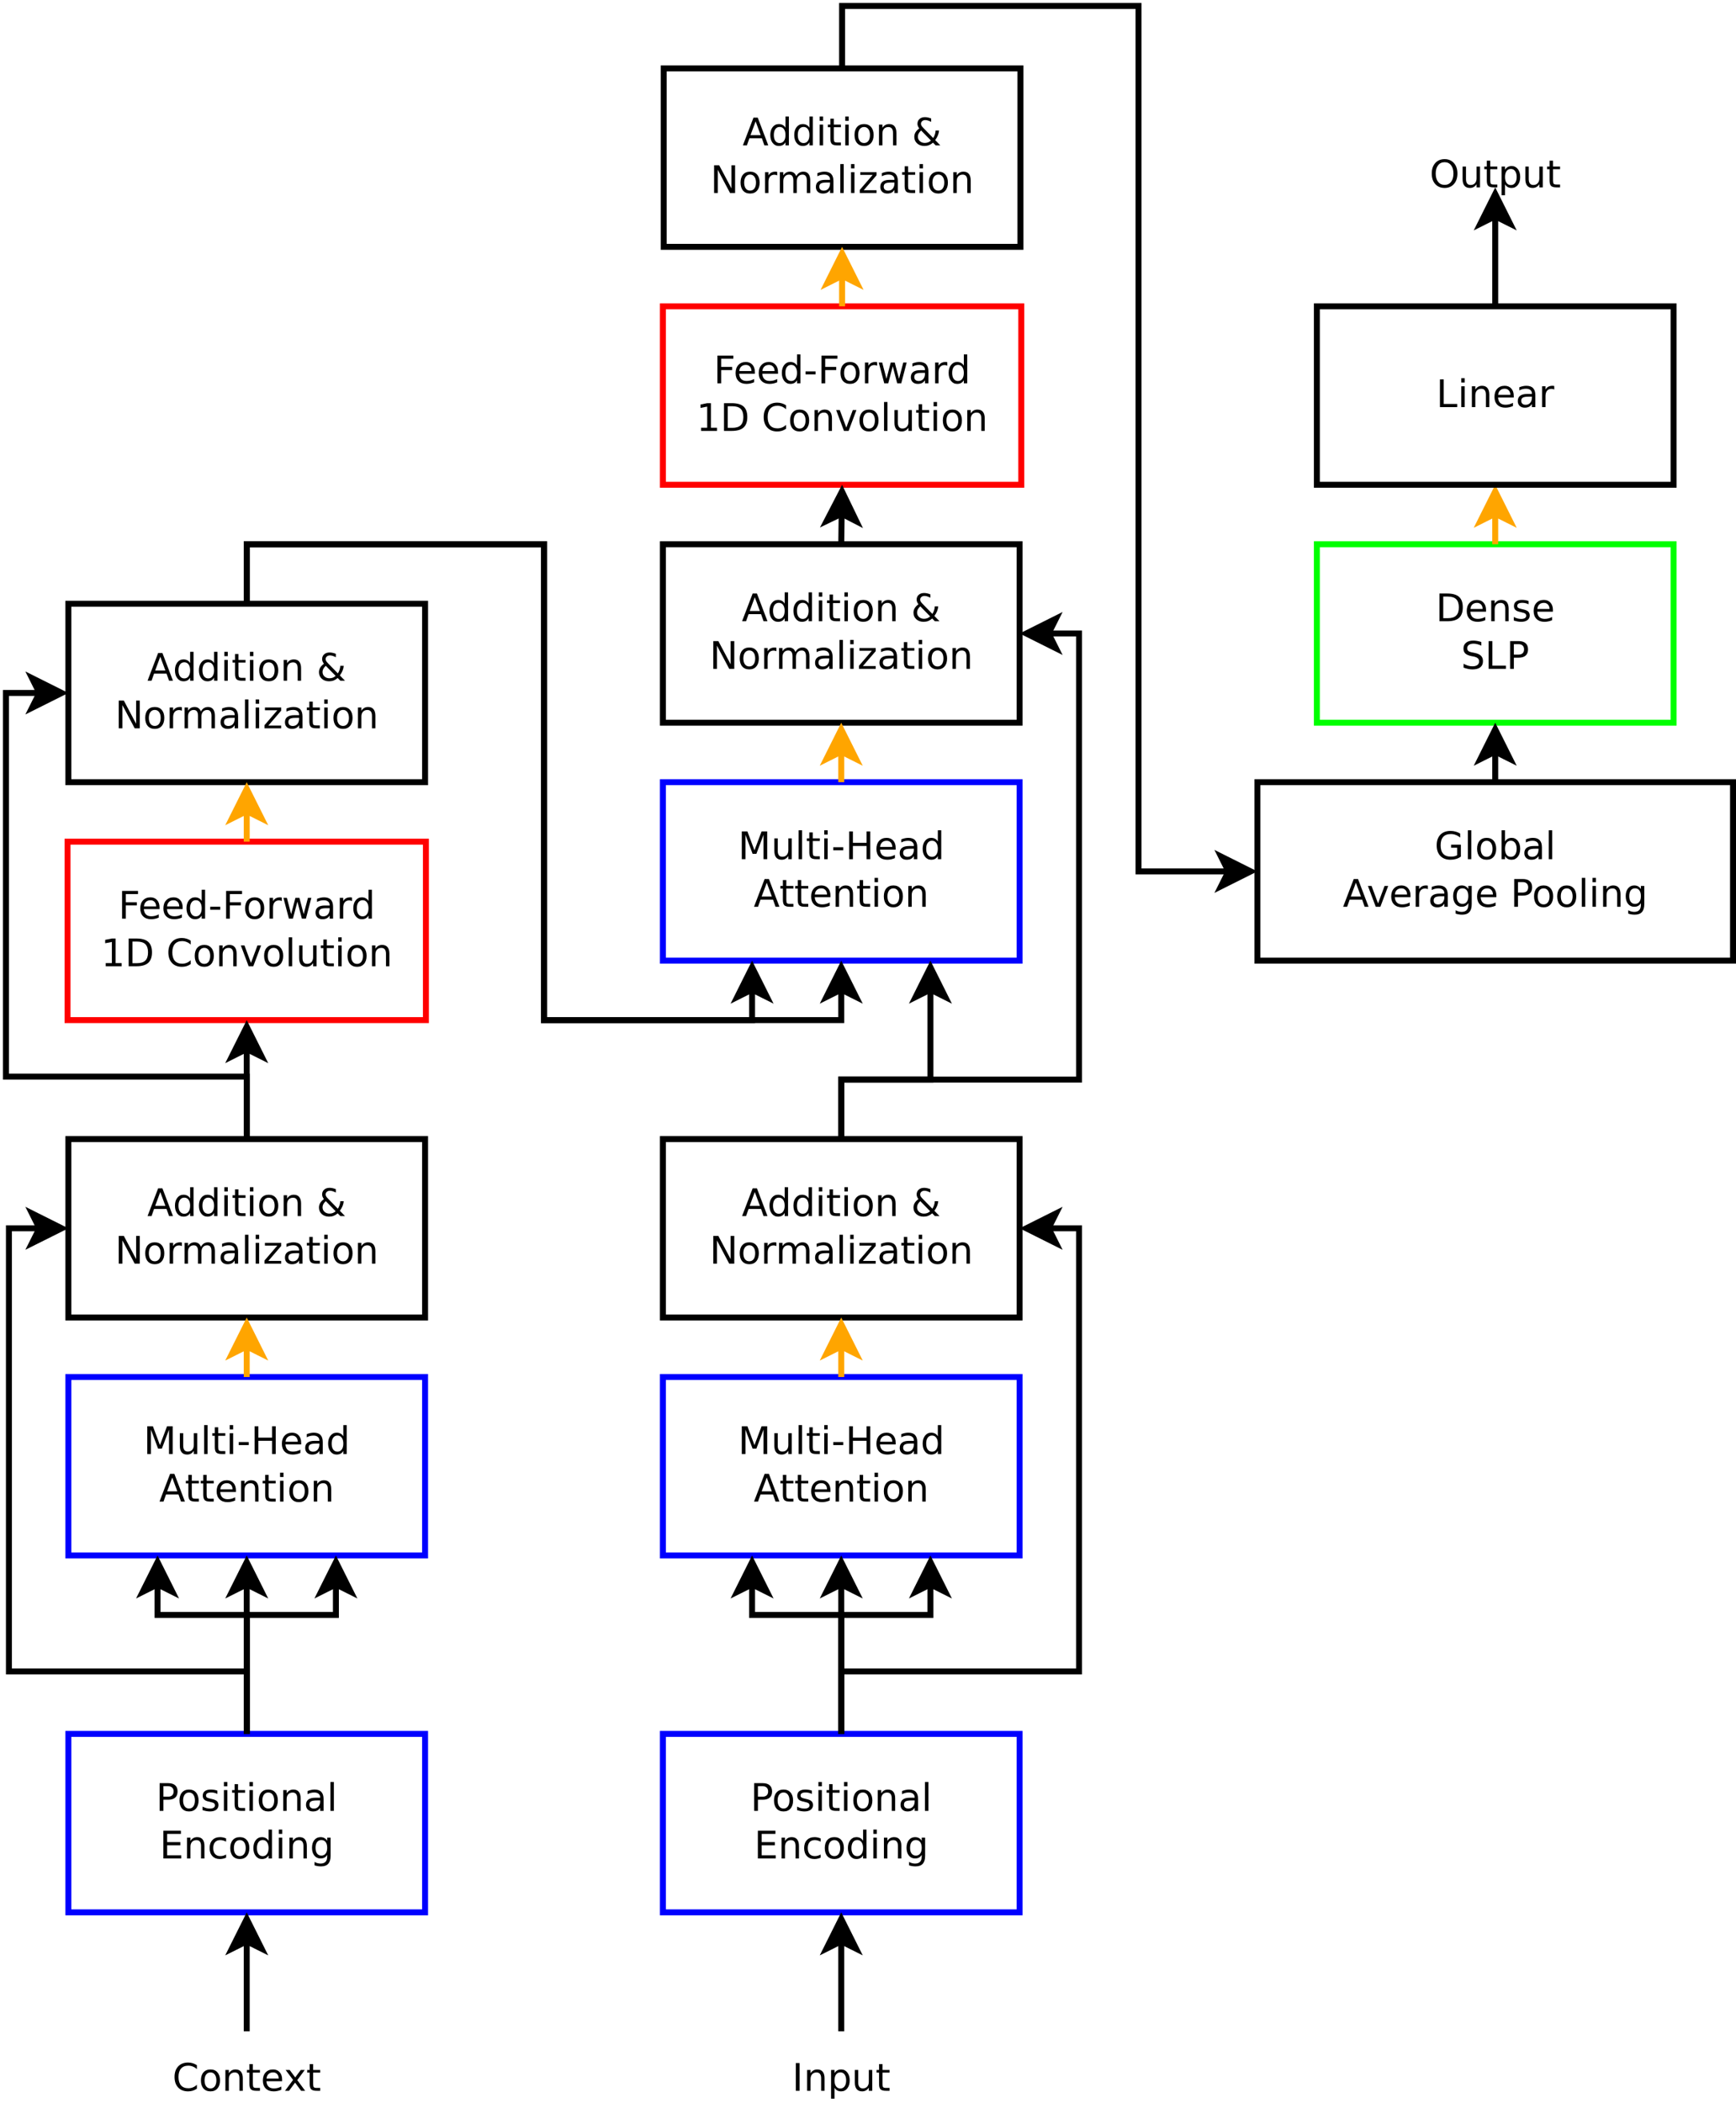 <?xml version="1.0" encoding="UTF-8"?>
<svg xmlns="http://www.w3.org/2000/svg" xmlns:xlink="http://www.w3.org/1999/xlink" width="584pt" height="707pt" viewBox="0 0 584 707" version="1.1">
<defs>
<g>
<symbol overflow="visible" id="glyph0-0">
<path style="stroke:none;" d="M 0.641 2.266 L 0.641 -9.016 L 7.031 -9.016 L 7.031 2.266 Z M 1.359 1.547 L 6.328 1.547 L 6.328 -8.297 L 1.359 -8.297 Z M 1.359 1.547 "/>
</symbol>
<symbol overflow="visible" id="glyph0-1">
<path style="stroke:none;" d="M 2.516 -8.297 L 2.516 -4.781 L 4.109 -4.781 C 4.691 -4.781 5.145 -4.93 5.469 -5.234 C 5.789 -5.547 5.953 -5.984 5.953 -6.547 C 5.953 -7.098 5.789 -7.523 5.469 -7.828 C 5.145 -8.141 4.691 -8.297 4.109 -8.297 Z M 1.25 -9.328 L 4.109 -9.328 C 5.148 -9.328 5.938 -9.086 6.469 -8.609 C 7.008 -8.141 7.281 -7.453 7.281 -6.547 C 7.281 -5.617 7.008 -4.922 6.469 -4.453 C 5.938 -3.984 5.148 -3.75 4.109 -3.75 L 2.516 -3.75 L 2.516 0 L 1.25 0 Z M 1.25 -9.328 "/>
</symbol>
<symbol overflow="visible" id="glyph0-2">
<path style="stroke:none;" d="M 3.922 -6.188 C 3.305 -6.188 2.816 -5.945 2.453 -5.469 C 2.098 -4.988 1.922 -4.332 1.922 -3.5 C 1.922 -2.656 2.098 -1.992 2.453 -1.516 C 2.805 -1.035 3.297 -0.797 3.922 -0.797 C 4.535 -0.797 5.02 -1.035 5.375 -1.516 C 5.727 -2.004 5.906 -2.664 5.906 -3.5 C 5.906 -4.32 5.727 -4.973 5.375 -5.453 C 5.02 -5.941 4.535 -6.188 3.922 -6.188 Z M 3.922 -7.172 C 4.922 -7.172 5.703 -6.844 6.266 -6.188 C 6.836 -5.539 7.125 -4.645 7.125 -3.5 C 7.125 -2.352 6.836 -1.453 6.266 -0.797 C 5.703 -0.141 4.922 0.188 3.922 0.188 C 2.91 0.188 2.117 -0.141 1.547 -0.797 C 0.984 -1.453 0.703 -2.352 0.703 -3.5 C 0.703 -4.645 0.984 -5.539 1.547 -6.188 C 2.117 -6.844 2.91 -7.172 3.922 -7.172 Z M 3.922 -7.172 "/>
</symbol>
<symbol overflow="visible" id="glyph0-3">
<path style="stroke:none;" d="M 5.672 -6.797 L 5.672 -5.703 C 5.348 -5.867 5.008 -5.992 4.656 -6.078 C 4.301 -6.16 3.938 -6.203 3.562 -6.203 C 3 -6.203 2.57 -6.113 2.281 -5.938 C 2 -5.77 1.859 -5.508 1.859 -5.156 C 1.859 -4.883 1.957 -4.672 2.156 -4.516 C 2.363 -4.367 2.773 -4.227 3.391 -4.094 L 3.781 -4 C 4.602 -3.832 5.188 -3.586 5.531 -3.266 C 5.875 -2.941 6.047 -2.5 6.047 -1.938 C 6.047 -1.281 5.785 -0.758 5.266 -0.375 C 4.754 0 4.051 0.188 3.156 0.188 C 2.781 0.188 2.391 0.148 1.984 0.078 C 1.578 0.004 1.145 -0.102 0.688 -0.25 L 0.688 -1.438 C 1.113 -1.219 1.531 -1.051 1.938 -0.938 C 2.352 -0.832 2.766 -0.781 3.172 -0.781 C 3.711 -0.781 4.129 -0.875 4.422 -1.062 C 4.711 -1.25 4.859 -1.508 4.859 -1.844 C 4.859 -2.156 4.754 -2.395 4.547 -2.562 C 4.336 -2.727 3.875 -2.891 3.156 -3.047 L 2.766 -3.141 C 2.047 -3.285 1.531 -3.516 1.219 -3.828 C 0.906 -4.141 0.75 -4.566 0.75 -5.109 C 0.75 -5.766 0.977 -6.27 1.438 -6.625 C 1.906 -6.988 2.57 -7.172 3.438 -7.172 C 3.852 -7.172 4.25 -7.141 4.625 -7.078 C 5 -7.016 5.348 -6.922 5.672 -6.797 Z M 5.672 -6.797 "/>
</symbol>
<symbol overflow="visible" id="glyph0-4">
<path style="stroke:none;" d="M 1.203 -7 L 2.359 -7 L 2.359 0 L 1.203 0 Z M 1.203 -9.719 L 2.359 -9.719 L 2.359 -8.266 L 1.203 -8.266 Z M 1.203 -9.719 "/>
</symbol>
<symbol overflow="visible" id="glyph0-5">
<path style="stroke:none;" d="M 2.344 -8.984 L 2.344 -7 L 4.719 -7 L 4.719 -6.109 L 2.344 -6.109 L 2.344 -2.312 C 2.344 -1.738 2.422 -1.367 2.578 -1.203 C 2.734 -1.047 3.051 -0.969 3.531 -0.969 L 4.719 -0.969 L 4.719 0 L 3.531 0 C 2.645 0 2.031 -0.164 1.688 -0.5 C 1.352 -0.832 1.188 -1.438 1.188 -2.312 L 1.188 -6.109 L 0.344 -6.109 L 0.344 -7 L 1.188 -7 L 1.188 -8.984 Z M 2.344 -8.984 "/>
</symbol>
<symbol overflow="visible" id="glyph0-6">
<path style="stroke:none;" d="M 7.016 -4.219 L 7.016 0 L 5.875 0 L 5.875 -4.188 C 5.875 -4.852 5.742 -5.348 5.484 -5.672 C 5.223 -6.004 4.836 -6.172 4.328 -6.172 C 3.703 -6.172 3.207 -5.973 2.844 -5.578 C 2.488 -5.18 2.312 -4.641 2.312 -3.953 L 2.312 0 L 1.156 0 L 1.156 -7 L 2.312 -7 L 2.312 -5.906 C 2.594 -6.332 2.914 -6.648 3.281 -6.859 C 3.656 -7.066 4.086 -7.172 4.578 -7.172 C 5.379 -7.172 5.984 -6.922 6.391 -6.422 C 6.805 -5.922 7.016 -5.188 7.016 -4.219 Z M 7.016 -4.219 "/>
</symbol>
<symbol overflow="visible" id="glyph0-7">
<path style="stroke:none;" d="M 4.391 -3.516 C 3.461 -3.516 2.816 -3.406 2.453 -3.188 C 2.098 -2.977 1.922 -2.617 1.922 -2.109 C 1.922 -1.703 2.051 -1.379 2.312 -1.141 C 2.582 -0.898 2.953 -0.781 3.422 -0.781 C 4.055 -0.781 4.566 -1.004 4.953 -1.453 C 5.336 -1.91 5.531 -2.516 5.531 -3.266 L 5.531 -3.516 Z M 6.672 -4 L 6.672 0 L 5.531 0 L 5.531 -1.062 C 5.27 -0.633 4.941 -0.316 4.547 -0.109 C 4.16 0.086 3.68 0.188 3.109 0.188 C 2.391 0.188 1.816 -0.016 1.391 -0.422 C 0.973 -0.828 0.766 -1.363 0.766 -2.031 C 0.766 -2.82 1.023 -3.414 1.547 -3.812 C 2.078 -4.219 2.867 -4.422 3.922 -4.422 L 5.531 -4.422 L 5.531 -4.531 C 5.531 -5.062 5.352 -5.469 5 -5.75 C 4.656 -6.039 4.172 -6.188 3.547 -6.188 C 3.141 -6.188 2.75 -6.141 2.375 -6.047 C 2 -5.953 1.633 -5.812 1.281 -5.625 L 1.281 -6.672 C 1.695 -6.836 2.102 -6.961 2.5 -7.047 C 2.895 -7.129 3.281 -7.172 3.656 -7.172 C 4.676 -7.172 5.43 -6.906 5.922 -6.375 C 6.422 -5.852 6.672 -5.062 6.672 -4 Z M 6.672 -4 "/>
</symbol>
<symbol overflow="visible" id="glyph0-8">
<path style="stroke:none;" d="M 1.203 -9.719 L 2.359 -9.719 L 2.359 0 L 1.203 0 Z M 1.203 -9.719 "/>
</symbol>
<symbol overflow="visible" id="glyph0-9">
<path style="stroke:none;" d="M 1.25 -9.328 L 7.156 -9.328 L 7.156 -8.266 L 2.516 -8.266 L 2.516 -5.5 L 6.953 -5.5 L 6.953 -4.438 L 2.516 -4.438 L 2.516 -1.062 L 7.266 -1.062 L 7.266 0 L 1.25 0 Z M 1.25 -9.328 "/>
</symbol>
<symbol overflow="visible" id="glyph0-10">
<path style="stroke:none;" d="M 6.25 -6.734 L 6.25 -5.656 C 5.914 -5.832 5.586 -5.961 5.266 -6.047 C 4.941 -6.141 4.613 -6.188 4.281 -6.188 C 3.531 -6.188 2.945 -5.953 2.531 -5.484 C 2.125 -5.016 1.922 -4.352 1.922 -3.5 C 1.922 -2.645 2.125 -1.977 2.531 -1.5 C 2.945 -1.031 3.531 -0.797 4.281 -0.797 C 4.613 -0.797 4.941 -0.836 5.266 -0.922 C 5.586 -1.016 5.914 -1.148 6.25 -1.328 L 6.25 -0.266 C 5.926 -0.117 5.594 -0.008 5.25 0.062 C 4.906 0.145 4.539 0.188 4.156 0.188 C 3.094 0.188 2.25 -0.145 1.625 -0.812 C 1.008 -1.477 0.703 -2.375 0.703 -3.5 C 0.703 -4.633 1.016 -5.531 1.641 -6.188 C 2.273 -6.844 3.133 -7.172 4.219 -7.172 C 4.57 -7.172 4.914 -7.133 5.25 -7.062 C 5.594 -6.988 5.926 -6.879 6.25 -6.734 Z M 6.25 -6.734 "/>
</symbol>
<symbol overflow="visible" id="glyph0-11">
<path style="stroke:none;" d="M 5.812 -5.938 L 5.812 -9.719 L 6.953 -9.719 L 6.953 0 L 5.812 0 L 5.812 -1.047 C 5.57 -0.629 5.266 -0.316 4.891 -0.109 C 4.523 0.086 4.082 0.188 3.562 0.188 C 2.719 0.188 2.031 -0.148 1.5 -0.828 C 0.969 -1.504 0.703 -2.395 0.703 -3.5 C 0.703 -4.594 0.969 -5.477 1.5 -6.156 C 2.031 -6.832 2.719 -7.172 3.562 -7.172 C 4.082 -7.172 4.523 -7.066 4.891 -6.859 C 5.266 -6.66 5.57 -6.352 5.812 -5.938 Z M 1.891 -3.5 C 1.891 -2.645 2.062 -1.977 2.406 -1.5 C 2.758 -1.02 3.238 -0.781 3.844 -0.781 C 4.457 -0.781 4.938 -1.02 5.281 -1.5 C 5.633 -1.977 5.812 -2.645 5.812 -3.5 C 5.812 -4.344 5.633 -5.004 5.281 -5.484 C 4.938 -5.961 4.457 -6.203 3.844 -6.203 C 3.238 -6.203 2.758 -5.961 2.406 -5.484 C 2.062 -5.004 1.891 -4.344 1.891 -3.5 Z M 1.891 -3.5 "/>
</symbol>
<symbol overflow="visible" id="glyph0-12">
<path style="stroke:none;" d="M 5.812 -3.578 C 5.812 -4.41 5.641 -5.055 5.297 -5.516 C 4.953 -5.973 4.469 -6.203 3.844 -6.203 C 3.227 -6.203 2.75 -5.973 2.406 -5.516 C 2.062 -5.055 1.891 -4.41 1.891 -3.578 C 1.891 -2.754 2.062 -2.113 2.406 -1.656 C 2.75 -1.195 3.227 -0.969 3.844 -0.969 C 4.469 -0.969 4.953 -1.195 5.297 -1.656 C 5.641 -2.113 5.812 -2.754 5.812 -3.578 Z M 6.953 -0.875 C 6.953 0.32 6.688 1.207 6.156 1.781 C 5.633 2.363 4.828 2.656 3.734 2.656 C 3.328 2.656 2.945 2.625 2.594 2.562 C 2.238 2.508 1.891 2.422 1.547 2.297 L 1.547 1.172 C 1.891 1.359 2.223 1.492 2.547 1.578 C 2.879 1.672 3.219 1.719 3.562 1.719 C 4.312 1.719 4.875 1.52 5.25 1.125 C 5.625 0.727 5.812 0.133 5.812 -0.656 L 5.812 -1.234 C 5.57 -0.816 5.266 -0.504 4.891 -0.297 C 4.523 -0.098 4.082 0 3.562 0 C 2.707 0 2.016 -0.328 1.484 -0.984 C 0.961 -1.641 0.703 -2.504 0.703 -3.578 C 0.703 -4.66 0.961 -5.531 1.484 -6.188 C 2.016 -6.844 2.707 -7.172 3.562 -7.172 C 4.082 -7.172 4.523 -7.066 4.891 -6.859 C 5.266 -6.648 5.57 -6.344 5.812 -5.938 L 5.812 -7 L 6.953 -7 Z M 6.953 -0.875 "/>
</symbol>
<symbol overflow="visible" id="glyph0-13">
<path style="stroke:none;" d="M 8.234 -8.609 L 8.234 -7.281 C 7.816 -7.676 7.363 -7.969 6.875 -8.156 C 6.395 -8.352 5.883 -8.453 5.344 -8.453 C 4.281 -8.453 3.461 -8.125 2.891 -7.469 C 2.328 -6.82 2.047 -5.883 2.047 -4.656 C 2.047 -3.426 2.328 -2.484 2.891 -1.828 C 3.461 -1.18 4.281 -0.859 5.344 -0.859 C 5.883 -0.859 6.395 -0.953 6.875 -1.141 C 7.363 -1.336 7.816 -1.633 8.234 -2.031 L 8.234 -0.719 C 7.797 -0.414 7.328 -0.188 6.828 -0.031 C 6.336 0.113 5.82 0.188 5.281 0.188 C 3.863 0.188 2.75 -0.242 1.938 -1.109 C 1.125 -1.973 0.719 -3.156 0.719 -4.656 C 0.719 -6.156 1.125 -7.336 1.938 -8.203 C 2.75 -9.066 3.863 -9.5 5.281 -9.5 C 5.832 -9.5 6.352 -9.422 6.844 -9.266 C 7.344 -9.117 7.805 -8.898 8.234 -8.609 Z M 8.234 -8.609 "/>
</symbol>
<symbol overflow="visible" id="glyph0-14">
<path style="stroke:none;" d="M 7.188 -3.781 L 7.188 -3.219 L 1.906 -3.219 C 1.957 -2.426 2.195 -1.82 2.625 -1.406 C 3.051 -1 3.645 -0.797 4.406 -0.797 C 4.844 -0.797 5.27 -0.848 5.688 -0.953 C 6.102 -1.066 6.516 -1.227 6.922 -1.438 L 6.922 -0.359 C 6.516 -0.18 6.094 -0.047 5.656 0.047 C 5.219 0.141 4.781 0.188 4.344 0.188 C 3.219 0.188 2.328 -0.133 1.672 -0.781 C 1.023 -1.438 0.703 -2.32 0.703 -3.438 C 0.703 -4.582 1.008 -5.488 1.625 -6.156 C 2.25 -6.832 3.086 -7.172 4.141 -7.172 C 5.078 -7.172 5.816 -6.863 6.359 -6.25 C 6.91 -5.645 7.188 -4.82 7.188 -3.781 Z M 6.047 -4.125 C 6.035 -4.75 5.859 -5.25 5.516 -5.625 C 5.172 -6 4.719 -6.188 4.156 -6.188 C 3.508 -6.188 2.992 -6.004 2.609 -5.641 C 2.223 -5.285 2 -4.781 1.938 -4.125 Z M 6.047 -4.125 "/>
</symbol>
<symbol overflow="visible" id="glyph0-15">
<path style="stroke:none;" d="M 7.016 -7 L 4.5 -3.594 L 7.156 0 L 5.797 0 L 3.766 -2.75 L 1.719 0 L 0.375 0 L 3.094 -3.656 L 0.594 -7 L 1.953 -7 L 3.812 -4.5 L 5.672 -7 Z M 7.016 -7 "/>
</symbol>
<symbol overflow="visible" id="glyph0-16">
<path style="stroke:none;" d="M 1.25 -9.328 L 3.141 -9.328 L 5.516 -2.984 L 7.906 -9.328 L 9.797 -9.328 L 9.797 0 L 8.562 0 L 8.562 -8.188 L 6.156 -1.797 L 4.891 -1.797 L 2.484 -8.188 L 2.484 0 L 1.25 0 Z M 1.25 -9.328 "/>
</symbol>
<symbol overflow="visible" id="glyph0-17">
<path style="stroke:none;" d="M 1.094 -2.766 L 1.094 -7 L 2.234 -7 L 2.234 -2.812 C 2.234 -2.145 2.363 -1.645 2.625 -1.312 C 2.883 -0.977 3.27 -0.812 3.781 -0.812 C 4.406 -0.812 4.895 -1.008 5.25 -1.406 C 5.613 -1.801 5.797 -2.344 5.797 -3.031 L 5.797 -7 L 6.953 -7 L 6.953 0 L 5.797 0 L 5.797 -1.078 C 5.516 -0.648 5.191 -0.332 4.828 -0.125 C 4.461 0.082 4.035 0.188 3.547 0.188 C 2.742 0.188 2.133 -0.062 1.719 -0.562 C 1.301 -1.062 1.094 -1.797 1.094 -2.766 Z M 3.984 -7.172 Z M 3.984 -7.172 "/>
</symbol>
<symbol overflow="visible" id="glyph0-18">
<path style="stroke:none;" d="M 0.625 -4.016 L 4 -4.016 L 4 -3 L 0.625 -3 Z M 0.625 -4.016 "/>
</symbol>
<symbol overflow="visible" id="glyph0-19">
<path style="stroke:none;" d="M 1.25 -9.328 L 2.516 -9.328 L 2.516 -5.5 L 7.109 -5.5 L 7.109 -9.328 L 8.359 -9.328 L 8.359 0 L 7.109 0 L 7.109 -4.438 L 2.516 -4.438 L 2.516 0 L 1.25 0 Z M 1.25 -9.328 "/>
</symbol>
<symbol overflow="visible" id="glyph0-20">
<path style="stroke:none;" d="M 4.375 -8.078 L 2.656 -3.438 L 6.094 -3.438 Z M 3.656 -9.328 L 5.094 -9.328 L 8.641 0 L 7.328 0 L 6.484 -2.391 L 2.281 -2.391 L 1.438 0 L 0.094 0 Z M 3.656 -9.328 "/>
</symbol>
<symbol overflow="visible" id="glyph0-21">
<path style="stroke:none;" d=""/>
</symbol>
<symbol overflow="visible" id="glyph0-22">
<path style="stroke:none;" d="M 3.109 -5.016 C 2.734 -4.68 2.457 -4.344 2.281 -4 C 2.102 -3.664 2.016 -3.316 2.016 -2.953 C 2.016 -2.348 2.234 -1.844 2.672 -1.438 C 3.117 -1.031 3.676 -0.828 4.344 -0.828 C 4.738 -0.828 5.109 -0.891 5.453 -1.016 C 5.797 -1.148 6.117 -1.352 6.422 -1.625 Z M 4 -5.719 L 7.172 -2.469 C 7.41 -2.844 7.598 -3.238 7.734 -3.656 C 7.879 -4.082 7.961 -4.531 7.984 -5 L 9.141 -5 C 9.098 -4.457 8.969 -3.914 8.75 -3.375 C 8.531 -2.832 8.227 -2.301 7.844 -1.781 L 9.578 0 L 8.016 0 L 7.109 -0.922 C 6.68 -0.547 6.227 -0.266 5.75 -0.078 C 5.281 0.098 4.77 0.188 4.219 0.188 C 3.219 0.188 2.398 -0.098 1.766 -0.672 C 1.129 -1.242 0.812 -1.977 0.812 -2.875 C 0.812 -3.414 0.945 -3.922 1.219 -4.391 C 1.5 -4.859 1.922 -5.297 2.484 -5.703 C 2.285 -5.961 2.133 -6.223 2.031 -6.484 C 1.926 -6.742 1.875 -7 1.875 -7.25 C 1.875 -7.926 2.102 -8.469 2.562 -8.875 C 3.02 -9.289 3.633 -9.5 4.406 -9.5 C 4.75 -9.5 5.094 -9.457 5.438 -9.375 C 5.781 -9.301 6.129 -9.191 6.484 -9.047 L 6.484 -7.906 C 6.117 -8.102 5.77 -8.254 5.438 -8.359 C 5.113 -8.461 4.812 -8.516 4.531 -8.516 C 4.094 -8.516 3.738 -8.395 3.469 -8.156 C 3.195 -7.926 3.062 -7.629 3.062 -7.266 C 3.062 -7.055 3.117 -6.844 3.234 -6.625 C 3.359 -6.414 3.613 -6.113 4 -5.719 Z M 4 -5.719 "/>
</symbol>
<symbol overflow="visible" id="glyph0-23">
<path style="stroke:none;" d="M 1.25 -9.328 L 2.953 -9.328 L 7.094 -1.531 L 7.094 -9.328 L 8.312 -9.328 L 8.312 0 L 6.609 0 L 2.484 -7.797 L 2.484 0 L 1.25 0 Z M 1.25 -9.328 "/>
</symbol>
<symbol overflow="visible" id="glyph0-24">
<path style="stroke:none;" d="M 5.266 -5.922 C 5.129 -5.992 4.984 -6.047 4.828 -6.078 C 4.68 -6.117 4.52 -6.141 4.344 -6.141 C 3.688 -6.141 3.18 -5.926 2.828 -5.5 C 2.484 -5.082 2.312 -4.477 2.312 -3.688 L 2.312 0 L 1.156 0 L 1.156 -7 L 2.312 -7 L 2.312 -5.906 C 2.562 -6.332 2.879 -6.648 3.266 -6.859 C 3.648 -7.066 4.117 -7.172 4.672 -7.172 C 4.754 -7.172 4.844 -7.164 4.938 -7.156 C 5.031 -7.145 5.133 -7.129 5.25 -7.109 Z M 5.266 -5.922 "/>
</symbol>
<symbol overflow="visible" id="glyph0-25">
<path style="stroke:none;" d="M 6.656 -5.656 C 6.938 -6.164 7.273 -6.547 7.672 -6.797 C 8.078 -7.047 8.551 -7.172 9.094 -7.172 C 9.82 -7.172 10.383 -6.914 10.781 -6.406 C 11.176 -5.895 11.375 -5.164 11.375 -4.219 L 11.375 0 L 10.219 0 L 10.219 -4.188 C 10.219 -4.852 10.098 -5.348 9.859 -5.672 C 9.629 -6.004 9.27 -6.172 8.781 -6.172 C 8.188 -6.172 7.711 -5.973 7.359 -5.578 C 7.016 -5.18 6.844 -4.641 6.844 -3.953 L 6.844 0 L 5.688 0 L 5.688 -4.188 C 5.688 -4.863 5.566 -5.363 5.328 -5.688 C 5.098 -6.008 4.734 -6.172 4.234 -6.172 C 3.648 -6.172 3.18 -5.969 2.828 -5.562 C 2.484 -5.164 2.312 -4.629 2.312 -3.953 L 2.312 0 L 1.156 0 L 1.156 -7 L 2.312 -7 L 2.312 -5.906 C 2.582 -6.332 2.898 -6.648 3.266 -6.859 C 3.629 -7.066 4.062 -7.172 4.562 -7.172 C 5.07 -7.172 5.504 -7.039 5.859 -6.781 C 6.223 -6.52 6.488 -6.145 6.656 -5.656 Z M 6.656 -5.656 "/>
</symbol>
<symbol overflow="visible" id="glyph0-26">
<path style="stroke:none;" d="M 0.703 -7 L 6.172 -7 L 6.172 -5.953 L 1.844 -0.922 L 6.172 -0.922 L 6.172 0 L 0.547 0 L 0.547 -1.047 L 4.875 -6.078 L 0.703 -6.078 Z M 0.703 -7 "/>
</symbol>
<symbol overflow="visible" id="glyph0-27">
<path style="stroke:none;" d="M 1.25 -9.328 L 2.516 -9.328 L 2.516 0 L 1.25 0 Z M 1.25 -9.328 "/>
</symbol>
<symbol overflow="visible" id="glyph0-28">
<path style="stroke:none;" d="M 2.312 -1.047 L 2.312 2.656 L 1.156 2.656 L 1.156 -7 L 2.312 -7 L 2.312 -5.938 C 2.562 -6.352 2.867 -6.66 3.234 -6.859 C 3.598 -7.066 4.039 -7.172 4.562 -7.172 C 5.406 -7.172 6.094 -6.832 6.625 -6.156 C 7.156 -5.477 7.422 -4.594 7.422 -3.5 C 7.422 -2.395 7.156 -1.504 6.625 -0.828 C 6.094 -0.148 5.406 0.188 4.562 0.188 C 4.039 0.188 3.598 0.086 3.234 -0.109 C 2.867 -0.316 2.562 -0.629 2.312 -1.047 Z M 6.234 -3.5 C 6.234 -4.344 6.055 -5.004 5.703 -5.484 C 5.359 -5.961 4.883 -6.203 4.281 -6.203 C 3.664 -6.203 3.18 -5.961 2.828 -5.484 C 2.484 -5.004 2.312 -4.344 2.312 -3.5 C 2.312 -2.645 2.484 -1.977 2.828 -1.5 C 3.18 -1.02 3.664 -0.781 4.281 -0.781 C 4.883 -0.781 5.359 -1.02 5.703 -1.5 C 6.055 -1.977 6.234 -2.645 6.234 -3.5 Z M 6.234 -3.5 "/>
</symbol>
<symbol overflow="visible" id="glyph0-29">
<path style="stroke:none;" d="M 1.25 -9.328 L 6.609 -9.328 L 6.609 -8.266 L 2.516 -8.266 L 2.516 -5.516 L 6.219 -5.516 L 6.219 -4.453 L 2.516 -4.453 L 2.516 0 L 1.25 0 Z M 1.25 -9.328 "/>
</symbol>
<symbol overflow="visible" id="glyph0-30">
<path style="stroke:none;" d="M 0.531 -7 L 1.688 -7 L 3.125 -1.531 L 4.562 -7 L 5.906 -7 L 7.344 -1.531 L 8.781 -7 L 9.922 -7 L 8.094 0 L 6.734 0 L 5.234 -5.734 L 3.719 0 L 2.375 0 Z M 0.531 -7 "/>
</symbol>
<symbol overflow="visible" id="glyph0-31">
<path style="stroke:none;" d="M 1.594 -1.062 L 3.656 -1.062 L 3.656 -8.172 L 1.406 -7.734 L 1.406 -8.875 L 3.641 -9.328 L 4.906 -9.328 L 4.906 -1.062 L 6.953 -1.062 L 6.953 0 L 1.594 0 Z M 1.594 -1.062 "/>
</symbol>
<symbol overflow="visible" id="glyph0-32">
<path style="stroke:none;" d="M 2.516 -8.297 L 2.516 -1.031 L 4.047 -1.031 C 5.328 -1.031 6.266 -1.32 6.859 -1.906 C 7.461 -2.488 7.766 -3.41 7.766 -4.672 C 7.766 -5.922 7.461 -6.836 6.859 -7.422 C 6.266 -8.004 5.328 -8.297 4.047 -8.297 Z M 1.25 -9.328 L 3.844 -9.328 C 5.656 -9.328 6.984 -8.953 7.828 -8.203 C 8.672 -7.453 9.094 -6.273 9.094 -4.672 C 9.094 -3.066 8.664 -1.883 7.812 -1.125 C 6.969 -0.375 5.645 0 3.844 0 L 1.25 0 Z M 1.25 -9.328 "/>
</symbol>
<symbol overflow="visible" id="glyph0-33">
<path style="stroke:none;" d="M 0.375 -7 L 1.594 -7 L 3.781 -1.125 L 5.969 -7 L 7.188 -7 L 4.562 0 L 3 0 Z M 0.375 -7 "/>
</symbol>
<symbol overflow="visible" id="glyph0-34">
<path style="stroke:none;" d="M 7.609 -1.328 L 7.609 -3.844 L 5.562 -3.844 L 5.562 -4.875 L 8.859 -4.875 L 8.859 -0.875 C 8.379 -0.52 7.844 -0.254 7.25 -0.078 C 6.664 0.098 6.039 0.188 5.375 0.188 C 3.914 0.188 2.773 -0.238 1.953 -1.094 C 1.129 -1.945 0.719 -3.133 0.719 -4.656 C 0.719 -6.176 1.129 -7.363 1.953 -8.219 C 2.773 -9.07 3.914 -9.5 5.375 -9.5 C 5.977 -9.5 6.551 -9.422 7.094 -9.266 C 7.645 -9.117 8.156 -8.898 8.625 -8.609 L 8.625 -7.266 C 8.156 -7.66 7.656 -7.957 7.125 -8.156 C 6.602 -8.352 6.055 -8.453 5.484 -8.453 C 4.336 -8.453 3.477 -8.133 2.906 -7.5 C 2.332 -6.863 2.047 -5.914 2.047 -4.656 C 2.047 -3.395 2.332 -2.445 2.906 -1.812 C 3.477 -1.176 4.336 -0.859 5.484 -0.859 C 5.93 -0.859 6.328 -0.895 6.672 -0.969 C 7.023 -1.051 7.336 -1.172 7.609 -1.328 Z M 7.609 -1.328 "/>
</symbol>
<symbol overflow="visible" id="glyph0-35">
<path style="stroke:none;" d="M 6.234 -3.5 C 6.234 -4.344 6.055 -5.004 5.703 -5.484 C 5.359 -5.961 4.883 -6.203 4.281 -6.203 C 3.664 -6.203 3.18 -5.961 2.828 -5.484 C 2.484 -5.004 2.312 -4.344 2.312 -3.5 C 2.312 -2.645 2.484 -1.977 2.828 -1.5 C 3.18 -1.02 3.664 -0.781 4.281 -0.781 C 4.883 -0.781 5.359 -1.02 5.703 -1.5 C 6.055 -1.977 6.234 -2.645 6.234 -3.5 Z M 2.312 -5.938 C 2.562 -6.352 2.867 -6.66 3.234 -6.859 C 3.598 -7.066 4.039 -7.172 4.562 -7.172 C 5.406 -7.172 6.094 -6.832 6.625 -6.156 C 7.156 -5.477 7.422 -4.594 7.422 -3.5 C 7.422 -2.395 7.156 -1.504 6.625 -0.828 C 6.094 -0.148 5.406 0.188 4.562 0.188 C 4.039 0.188 3.598 0.086 3.234 -0.109 C 2.867 -0.316 2.562 -0.629 2.312 -1.047 L 2.312 0 L 1.156 0 L 1.156 -9.719 L 2.312 -9.719 Z M 2.312 -5.938 "/>
</symbol>
<symbol overflow="visible" id="glyph0-36">
<path style="stroke:none;" d="M 6.844 -9.016 L 6.844 -7.797 C 6.363 -8.023 5.91 -8.191 5.484 -8.297 C 5.066 -8.41 4.66 -8.469 4.266 -8.469 C 3.578 -8.469 3.047 -8.332 2.672 -8.062 C 2.297 -7.801 2.109 -7.426 2.109 -6.938 C 2.109 -6.52 2.234 -6.207 2.484 -6 C 2.734 -5.789 3.203 -5.625 3.891 -5.5 L 4.656 -5.344 C 5.594 -5.156 6.285 -4.836 6.734 -4.391 C 7.18 -3.941 7.406 -3.336 7.406 -2.578 C 7.406 -1.672 7.102 -0.984 6.5 -0.516 C 5.895 -0.047 5.008 0.188 3.844 0.188 C 3.395 0.188 2.922 0.133 2.422 0.031 C 1.93 -0.07 1.414 -0.219 0.875 -0.406 L 0.875 -1.719 C 1.395 -1.426 1.898 -1.207 2.391 -1.062 C 2.879 -0.914 3.363 -0.844 3.844 -0.844 C 4.562 -0.844 5.113 -0.984 5.5 -1.266 C 5.895 -1.547 6.094 -1.953 6.094 -2.484 C 6.094 -2.941 5.953 -3.297 5.672 -3.547 C 5.391 -3.805 4.926 -4.004 4.281 -4.141 L 3.516 -4.281 C 2.578 -4.469 1.895 -4.758 1.469 -5.156 C 1.051 -5.562 0.844 -6.117 0.844 -6.828 C 0.844 -7.66 1.133 -8.312 1.719 -8.781 C 2.301 -9.258 3.102 -9.5 4.125 -9.5 C 4.562 -9.5 5.004 -9.457 5.453 -9.375 C 5.91 -9.301 6.375 -9.18 6.844 -9.016 Z M 6.844 -9.016 "/>
</symbol>
<symbol overflow="visible" id="glyph0-37">
<path style="stroke:none;" d="M 1.25 -9.328 L 2.516 -9.328 L 2.516 -1.062 L 7.062 -1.062 L 7.062 0 L 1.25 0 Z M 1.25 -9.328 "/>
</symbol>
<symbol overflow="visible" id="glyph0-38">
<path style="stroke:none;" d="M 5.047 -8.469 C 4.129 -8.469 3.398 -8.125 2.859 -7.438 C 2.316 -6.758 2.047 -5.832 2.047 -4.656 C 2.047 -3.477 2.316 -2.547 2.859 -1.859 C 3.398 -1.18 4.129 -0.844 5.047 -0.844 C 5.961 -0.844 6.688 -1.18 7.219 -1.859 C 7.75 -2.547 8.016 -3.477 8.016 -4.656 C 8.016 -5.832 7.75 -6.758 7.219 -7.438 C 6.688 -8.125 5.961 -8.469 5.047 -8.469 Z M 5.047 -9.5 C 6.348 -9.5 7.391 -9.055 8.172 -8.172 C 8.961 -7.297 9.359 -6.125 9.359 -4.656 C 9.359 -3.188 8.961 -2.008 8.172 -1.125 C 7.391 -0.25 6.348 0.188 5.047 0.188 C 3.734 0.188 2.68 -0.25 1.891 -1.125 C 1.109 -2 0.719 -3.176 0.719 -4.656 C 0.719 -6.125 1.109 -7.297 1.891 -8.172 C 2.68 -9.055 3.734 -9.5 5.047 -9.5 Z M 5.047 -9.5 "/>
</symbol>
</g>
</defs>
<g id="surface142522">
<rect x="0" y="0" width="584" height="707" style="fill:rgb(100%,100%,100%);fill-opacity:1;stroke:none;"/>
<path style="fill-rule:evenodd;fill:rgb(100%,100%,100%);fill-opacity:1;stroke-width:0.1;stroke-linecap:butt;stroke-linejoin:miter;stroke:rgb(0%,0%,100%);stroke-opacity:1;stroke-miterlimit:10;" d="M 40 31 L 46 31 L 46 34 L 40 34 Z M 40 31 " transform="matrix(20,0,0,20,-777,-37)"/>
<g style="fill:rgb(0%,0%,0%);fill-opacity:1;">
  <use xlink:href="#glyph0-1" x="52.453" y="608.889"/>
  <use xlink:href="#glyph0-2" x="59.675" y="608.889"/>
  <use xlink:href="#glyph0-3" x="67.453" y="608.889"/>
  <use xlink:href="#glyph0-4" x="74.12" y="608.889"/>
  <use xlink:href="#glyph0-5" x="77.731" y="608.889"/>
  <use xlink:href="#glyph0-4" x="82.731" y="608.889"/>
  <use xlink:href="#glyph0-2" x="86.342" y="608.889"/>
  <use xlink:href="#glyph0-6" x="94.12" y="608.889"/>
  <use xlink:href="#glyph0-7" x="102.175" y="608.889"/>
  <use xlink:href="#glyph0-8" x="109.953" y="608.889"/>
</g>
<g style="fill:rgb(0%,0%,0%);fill-opacity:1;">
  <use xlink:href="#glyph0-9" x="53.703" y="624.889"/>
  <use xlink:href="#glyph0-6" x="61.759" y="624.889"/>
  <use xlink:href="#glyph0-10" x="69.814" y="624.889"/>
  <use xlink:href="#glyph0-2" x="76.759" y="624.889"/>
  <use xlink:href="#glyph0-11" x="84.536" y="624.889"/>
  <use xlink:href="#glyph0-4" x="92.592" y="624.889"/>
  <use xlink:href="#glyph0-6" x="96.203" y="624.889"/>
  <use xlink:href="#glyph0-12" x="104.259" y="624.889"/>
</g>
<path style="fill:none;stroke-width:0.1;stroke-linecap:butt;stroke-linejoin:miter;stroke:rgb(0%,0%,0%);stroke-opacity:1;stroke-miterlimit:10;" d="M 43 36 L 43 34.487 " transform="matrix(20,0,0,20,-777,-37)"/>
<path style="fill-rule:evenodd;fill:rgb(0%,0%,0%);fill-opacity:1;stroke-width:0.1;stroke-linecap:butt;stroke-linejoin:miter;stroke:rgb(0%,0%,0%);stroke-opacity:1;stroke-miterlimit:10;" d="M 43 34.112 L 43.25 34.612 L 43 34.487 L 42.75 34.612 Z M 43 34.112 " transform="matrix(20,0,0,20,-777,-37)"/>
<g style="fill:rgb(0%,0%,0%);fill-opacity:1;">
  <use xlink:href="#glyph0-13" x="58" y="703.006"/>
  <use xlink:href="#glyph0-2" x="66.889" y="703.006"/>
  <use xlink:href="#glyph0-6" x="74.667" y="703.006"/>
  <use xlink:href="#glyph0-5" x="82.722" y="703.006"/>
  <use xlink:href="#glyph0-14" x="87.722" y="703.006"/>
  <use xlink:href="#glyph0-15" x="95.5" y="703.006"/>
  <use xlink:href="#glyph0-5" x="103" y="703.006"/>
</g>
<path style="fill-rule:evenodd;fill:rgb(100%,100%,100%);fill-opacity:1;stroke-width:0.1;stroke-linecap:butt;stroke-linejoin:miter;stroke:rgb(0%,0%,100%);stroke-opacity:1;stroke-miterlimit:10;" d="M 40 25 L 46 25 L 46 28 L 40 28 Z M 40 25 " transform="matrix(20,0,0,20,-777,-37)"/>
<g style="fill:rgb(0%,0%,0%);fill-opacity:1;">
  <use xlink:href="#glyph0-16" x="48.293" y="488.889"/>
  <use xlink:href="#glyph0-17" x="59.404" y="488.889"/>
  <use xlink:href="#glyph0-8" x="67.46" y="488.889"/>
  <use xlink:href="#glyph0-5" x="71.071" y="488.889"/>
  <use xlink:href="#glyph0-4" x="76.071" y="488.889"/>
  <use xlink:href="#glyph0-18" x="79.682" y="488.889"/>
  <use xlink:href="#glyph0-19" x="84.404" y="488.889"/>
  <use xlink:href="#glyph0-14" x="94.126" y="488.889"/>
  <use xlink:href="#glyph0-7" x="101.904" y="488.889"/>
  <use xlink:href="#glyph0-11" x="109.682" y="488.889"/>
</g>
<g style="fill:rgb(0%,0%,0%);fill-opacity:1;">
  <use xlink:href="#glyph0-20" x="53.566" y="504.889"/>
  <use xlink:href="#glyph0-5" x="62.178" y="504.889"/>
  <use xlink:href="#glyph0-5" x="67.178" y="504.889"/>
  <use xlink:href="#glyph0-14" x="72.178" y="504.889"/>
  <use xlink:href="#glyph0-6" x="79.955" y="504.889"/>
  <use xlink:href="#glyph0-5" x="88.011" y="504.889"/>
  <use xlink:href="#glyph0-4" x="93.011" y="504.889"/>
  <use xlink:href="#glyph0-2" x="96.622" y="504.889"/>
  <use xlink:href="#glyph0-6" x="104.4" y="504.889"/>
</g>
<path style="fill-rule:evenodd;fill:rgb(100%,100%,100%);fill-opacity:1;stroke-width:0.1;stroke-linecap:butt;stroke-linejoin:miter;stroke:rgb(0%,0%,0%);stroke-opacity:1;stroke-miterlimit:10;" d="M 40 21 L 46 21 L 46 24 L 40 24 Z M 40 21 " transform="matrix(20,0,0,20,-777,-37)"/>
<g style="fill:rgb(0%,0%,0%);fill-opacity:1;">
  <use xlink:href="#glyph0-20" x="49.543" y="408.889"/>
  <use xlink:href="#glyph0-11" x="58.154" y="408.889"/>
  <use xlink:href="#glyph0-11" x="66.21" y="408.889"/>
  <use xlink:href="#glyph0-4" x="74.265" y="408.889"/>
  <use xlink:href="#glyph0-5" x="77.876" y="408.889"/>
  <use xlink:href="#glyph0-4" x="82.876" y="408.889"/>
  <use xlink:href="#glyph0-2" x="86.487" y="408.889"/>
  <use xlink:href="#glyph0-6" x="94.265" y="408.889"/>
  <use xlink:href="#glyph0-21" x="102.321" y="408.889"/>
  <use xlink:href="#glyph0-22" x="106.487" y="408.889"/>
</g>
<g style="fill:rgb(0%,0%,0%);fill-opacity:1;">
  <use xlink:href="#glyph0-23" x="38.703" y="424.889"/>
  <use xlink:href="#glyph0-2" x="48.148" y="424.889"/>
  <use xlink:href="#glyph0-24" x="55.925" y="424.889"/>
  <use xlink:href="#glyph0-25" x="60.925" y="424.889"/>
  <use xlink:href="#glyph0-7" x="73.425" y="424.889"/>
  <use xlink:href="#glyph0-8" x="81.203" y="424.889"/>
  <use xlink:href="#glyph0-4" x="84.814" y="424.889"/>
  <use xlink:href="#glyph0-26" x="88.425" y="424.889"/>
  <use xlink:href="#glyph0-7" x="95.092" y="424.889"/>
  <use xlink:href="#glyph0-5" x="102.87" y="424.889"/>
  <use xlink:href="#glyph0-4" x="107.87" y="424.889"/>
  <use xlink:href="#glyph0-2" x="111.481" y="424.889"/>
  <use xlink:href="#glyph0-6" x="119.259" y="424.889"/>
</g>
<path style="fill:none;stroke-width:0.1;stroke-linecap:butt;stroke-linejoin:miter;stroke:rgb(0%,0%,0%);stroke-opacity:1;stroke-miterlimit:10;" d="M 43 31 L 43 28.487 " transform="matrix(20,0,0,20,-777,-37)"/>
<path style="fill-rule:evenodd;fill:rgb(0%,0%,0%);fill-opacity:1;stroke-width:0.1;stroke-linecap:butt;stroke-linejoin:miter;stroke:rgb(0%,0%,0%);stroke-opacity:1;stroke-miterlimit:10;" d="M 43 28.112 L 43.25 28.612 L 43 28.487 L 42.75 28.612 Z M 43 28.112 " transform="matrix(20,0,0,20,-777,-37)"/>
<path style="fill:none;stroke-width:0.1;stroke-linecap:butt;stroke-linejoin:miter;stroke:rgb(0%,0%,0%);stroke-opacity:1;stroke-miterlimit:10;" d="M 43 31 L 43 29 L 41.5 29 L 41.5 28.487 " transform="matrix(20,0,0,20,-777,-37)"/>
<path style="fill-rule:evenodd;fill:rgb(0%,0%,0%);fill-opacity:1;stroke-width:0.1;stroke-linecap:butt;stroke-linejoin:miter;stroke:rgb(0%,0%,0%);stroke-opacity:1;stroke-miterlimit:10;" d="M 41.5 28.112 L 41.75 28.612 L 41.5 28.487 L 41.25 28.612 Z M 41.5 28.112 " transform="matrix(20,0,0,20,-777,-37)"/>
<path style="fill:none;stroke-width:0.1;stroke-linecap:butt;stroke-linejoin:miter;stroke:rgb(0%,0%,0%);stroke-opacity:1;stroke-miterlimit:10;" d="M 43 31 L 43 29 L 44.5 29 L 44.5 28.487 " transform="matrix(20,0,0,20,-777,-37)"/>
<path style="fill-rule:evenodd;fill:rgb(0%,0%,0%);fill-opacity:1;stroke-width:0.1;stroke-linecap:butt;stroke-linejoin:miter;stroke:rgb(0%,0%,0%);stroke-opacity:1;stroke-miterlimit:10;" d="M 44.5 28.112 L 44.75 28.612 L 44.5 28.487 L 44.25 28.612 Z M 44.5 28.112 " transform="matrix(20,0,0,20,-777,-37)"/>
<path style="fill:none;stroke-width:0.1;stroke-linecap:butt;stroke-linejoin:miter;stroke:rgb(0%,0%,0%);stroke-opacity:1;stroke-miterlimit:10;" d="M 43 31 L 43 29.95 L 39 29.95 L 39 22.5 L 39.513 22.5 " transform="matrix(20,0,0,20,-777,-37)"/>
<path style="fill-rule:evenodd;fill:rgb(0%,0%,0%);fill-opacity:1;stroke-width:0.1;stroke-linecap:butt;stroke-linejoin:miter;stroke:rgb(0%,0%,0%);stroke-opacity:1;stroke-miterlimit:10;" d="M 39.888 22.5 L 39.388 22.75 L 39.513 22.5 L 39.388 22.25 Z M 39.888 22.5 " transform="matrix(20,0,0,20,-777,-37)"/>
<path style="fill:none;stroke-width:0.1;stroke-linecap:butt;stroke-linejoin:miter;stroke:rgb(100%,64.706%,0%);stroke-opacity:1;stroke-miterlimit:10;" d="M 43 25 L 43 24.487 " transform="matrix(20,0,0,20,-777,-37)"/>
<path style="fill-rule:evenodd;fill:rgb(100%,64.706%,0%);fill-opacity:1;stroke-width:0.1;stroke-linecap:butt;stroke-linejoin:miter;stroke:rgb(100%,64.706%,0%);stroke-opacity:1;stroke-miterlimit:10;" d="M 43 24.112 L 43.25 24.612 L 43 24.487 L 42.75 24.612 Z M 43 24.112 " transform="matrix(20,0,0,20,-777,-37)"/>
<path style="fill-rule:evenodd;fill:rgb(100%,100%,100%);fill-opacity:1;stroke-width:0.1;stroke-linecap:butt;stroke-linejoin:miter;stroke:rgb(0%,0%,100%);stroke-opacity:1;stroke-miterlimit:10;" d="M 50 31 L 56 31 L 56 34 L 50 34 Z M 50 31 " transform="matrix(20,0,0,20,-777,-37)"/>
<g style="fill:rgb(0%,0%,0%);fill-opacity:1;">
  <use xlink:href="#glyph0-1" x="252.453" y="608.889"/>
  <use xlink:href="#glyph0-2" x="259.675" y="608.889"/>
  <use xlink:href="#glyph0-3" x="267.453" y="608.889"/>
  <use xlink:href="#glyph0-4" x="274.12" y="608.889"/>
  <use xlink:href="#glyph0-5" x="277.731" y="608.889"/>
  <use xlink:href="#glyph0-4" x="282.731" y="608.889"/>
  <use xlink:href="#glyph0-2" x="286.342" y="608.889"/>
  <use xlink:href="#glyph0-6" x="294.12" y="608.889"/>
  <use xlink:href="#glyph0-7" x="302.175" y="608.889"/>
  <use xlink:href="#glyph0-8" x="309.953" y="608.889"/>
</g>
<g style="fill:rgb(0%,0%,0%);fill-opacity:1;">
  <use xlink:href="#glyph0-9" x="253.703" y="624.889"/>
  <use xlink:href="#glyph0-6" x="261.759" y="624.889"/>
  <use xlink:href="#glyph0-10" x="269.814" y="624.889"/>
  <use xlink:href="#glyph0-2" x="276.759" y="624.889"/>
  <use xlink:href="#glyph0-11" x="284.536" y="624.889"/>
  <use xlink:href="#glyph0-4" x="292.592" y="624.889"/>
  <use xlink:href="#glyph0-6" x="296.203" y="624.889"/>
  <use xlink:href="#glyph0-12" x="304.259" y="624.889"/>
</g>
<path style="fill:none;stroke-width:0.1;stroke-linecap:butt;stroke-linejoin:miter;stroke:rgb(0%,0%,0%);stroke-opacity:1;stroke-miterlimit:10;" d="M 53 36 L 53 34.487 " transform="matrix(20,0,0,20,-777,-37)"/>
<path style="fill-rule:evenodd;fill:rgb(0%,0%,0%);fill-opacity:1;stroke-width:0.1;stroke-linecap:butt;stroke-linejoin:miter;stroke:rgb(0%,0%,0%);stroke-opacity:1;stroke-miterlimit:10;" d="M 53 34.112 L 53.25 34.612 L 53 34.487 L 52.75 34.612 Z M 53 34.112 " transform="matrix(20,0,0,20,-777,-37)"/>
<g style="fill:rgb(0%,0%,0%);fill-opacity:1;">
  <use xlink:href="#glyph0-27" x="266.477" y="703.006"/>
  <use xlink:href="#glyph0-6" x="270.365" y="703.006"/>
  <use xlink:href="#glyph0-28" x="278.421" y="703.006"/>
  <use xlink:href="#glyph0-17" x="286.477" y="703.006"/>
  <use xlink:href="#glyph0-5" x="294.532" y="703.006"/>
</g>
<path style="fill-rule:evenodd;fill:rgb(100%,100%,100%);fill-opacity:1;stroke-width:0.1;stroke-linecap:butt;stroke-linejoin:miter;stroke:rgb(0%,0%,100%);stroke-opacity:1;stroke-miterlimit:10;" d="M 50 15 L 56 15 L 56 18 L 50 18 Z M 50 15 " transform="matrix(20,0,0,20,-777,-37)"/>
<g style="fill:rgb(0%,0%,0%);fill-opacity:1;">
  <use xlink:href="#glyph0-16" x="248.293" y="288.889"/>
  <use xlink:href="#glyph0-17" x="259.404" y="288.889"/>
  <use xlink:href="#glyph0-8" x="267.46" y="288.889"/>
  <use xlink:href="#glyph0-5" x="271.071" y="288.889"/>
  <use xlink:href="#glyph0-4" x="276.071" y="288.889"/>
  <use xlink:href="#glyph0-18" x="279.682" y="288.889"/>
  <use xlink:href="#glyph0-19" x="284.404" y="288.889"/>
  <use xlink:href="#glyph0-14" x="294.126" y="288.889"/>
  <use xlink:href="#glyph0-7" x="301.904" y="288.889"/>
  <use xlink:href="#glyph0-11" x="309.682" y="288.889"/>
</g>
<g style="fill:rgb(0%,0%,0%);fill-opacity:1;">
  <use xlink:href="#glyph0-20" x="253.566" y="304.889"/>
  <use xlink:href="#glyph0-5" x="262.178" y="304.889"/>
  <use xlink:href="#glyph0-5" x="267.178" y="304.889"/>
  <use xlink:href="#glyph0-14" x="272.178" y="304.889"/>
  <use xlink:href="#glyph0-6" x="279.955" y="304.889"/>
  <use xlink:href="#glyph0-5" x="288.011" y="304.889"/>
  <use xlink:href="#glyph0-4" x="293.011" y="304.889"/>
  <use xlink:href="#glyph0-2" x="296.622" y="304.889"/>
  <use xlink:href="#glyph0-6" x="304.4" y="304.889"/>
</g>
<path style="fill-rule:evenodd;fill:rgb(100%,100%,100%);fill-opacity:1;stroke-width:0.1;stroke-linecap:butt;stroke-linejoin:miter;stroke:rgb(0%,0%,0%);stroke-opacity:1;stroke-miterlimit:10;" d="M 50 11 L 56 11 L 56 14 L 50 14 Z M 50 11 " transform="matrix(20,0,0,20,-777,-37)"/>
<g style="fill:rgb(0%,0%,0%);fill-opacity:1;">
  <use xlink:href="#glyph0-20" x="249.543" y="208.889"/>
  <use xlink:href="#glyph0-11" x="258.154" y="208.889"/>
  <use xlink:href="#glyph0-11" x="266.21" y="208.889"/>
  <use xlink:href="#glyph0-4" x="274.265" y="208.889"/>
  <use xlink:href="#glyph0-5" x="277.876" y="208.889"/>
  <use xlink:href="#glyph0-4" x="282.876" y="208.889"/>
  <use xlink:href="#glyph0-2" x="286.487" y="208.889"/>
  <use xlink:href="#glyph0-6" x="294.265" y="208.889"/>
  <use xlink:href="#glyph0-21" x="302.321" y="208.889"/>
  <use xlink:href="#glyph0-22" x="306.487" y="208.889"/>
</g>
<g style="fill:rgb(0%,0%,0%);fill-opacity:1;">
  <use xlink:href="#glyph0-23" x="238.703" y="224.889"/>
  <use xlink:href="#glyph0-2" x="248.148" y="224.889"/>
  <use xlink:href="#glyph0-24" x="255.925" y="224.889"/>
  <use xlink:href="#glyph0-25" x="260.925" y="224.889"/>
  <use xlink:href="#glyph0-7" x="273.425" y="224.889"/>
  <use xlink:href="#glyph0-8" x="281.203" y="224.889"/>
  <use xlink:href="#glyph0-4" x="284.814" y="224.889"/>
  <use xlink:href="#glyph0-26" x="288.425" y="224.889"/>
  <use xlink:href="#glyph0-7" x="295.092" y="224.889"/>
  <use xlink:href="#glyph0-5" x="302.87" y="224.889"/>
  <use xlink:href="#glyph0-4" x="307.87" y="224.889"/>
  <use xlink:href="#glyph0-2" x="311.481" y="224.889"/>
  <use xlink:href="#glyph0-6" x="319.259" y="224.889"/>
</g>
<path style="fill:none;stroke-width:0.1;stroke-linecap:butt;stroke-linejoin:miter;stroke:rgb(0%,0%,0%);stroke-opacity:1;stroke-miterlimit:10;" d="M 53 21 L 53 20 L 54.5 20 L 54.5 18.487 " transform="matrix(20,0,0,20,-777,-37)"/>
<path style="fill-rule:evenodd;fill:rgb(0%,0%,0%);fill-opacity:1;stroke-width:0.1;stroke-linecap:butt;stroke-linejoin:miter;stroke:rgb(0%,0%,0%);stroke-opacity:1;stroke-miterlimit:10;" d="M 54.5 18.112 L 54.75 18.612 L 54.5 18.487 L 54.25 18.612 Z M 54.5 18.112 " transform="matrix(20,0,0,20,-777,-37)"/>
<path style="fill:none;stroke-width:0.1;stroke-linecap:butt;stroke-linejoin:miter;stroke:rgb(0%,0%,0%);stroke-opacity:1;stroke-miterlimit:10;" d="M 53 21 L 53 20 L 57 20 L 57 12.5 L 56.487 12.5 " transform="matrix(20,0,0,20,-777,-37)"/>
<path style="fill-rule:evenodd;fill:rgb(0%,0%,0%);fill-opacity:1;stroke-width:0.1;stroke-linecap:butt;stroke-linejoin:miter;stroke:rgb(0%,0%,0%);stroke-opacity:1;stroke-miterlimit:10;" d="M 56.112 12.5 L 56.612 12.25 L 56.487 12.5 L 56.612 12.75 Z M 56.112 12.5 " transform="matrix(20,0,0,20,-777,-37)"/>
<path style="fill:none;stroke-width:0.1;stroke-linecap:butt;stroke-linejoin:miter;stroke:rgb(100%,64.706%,0%);stroke-opacity:1;stroke-miterlimit:10;" d="M 53 15 L 53 14.487 " transform="matrix(20,0,0,20,-777,-37)"/>
<path style="fill-rule:evenodd;fill:rgb(100%,64.706%,0%);fill-opacity:1;stroke-width:0.1;stroke-linecap:butt;stroke-linejoin:miter;stroke:rgb(100%,64.706%,0%);stroke-opacity:1;stroke-miterlimit:10;" d="M 53 14.112 L 53.25 14.612 L 53 14.487 L 52.75 14.612 Z M 53 14.112 " transform="matrix(20,0,0,20,-777,-37)"/>
<path style="fill-rule:evenodd;fill:rgb(100%,100%,100%);fill-opacity:1;stroke-width:0.1;stroke-linecap:butt;stroke-linejoin:miter;stroke:rgb(100%,0%,0%);stroke-opacity:1;stroke-miterlimit:10;" d="M 39.986 16 L 46.014 16 L 46.014 19 L 39.986 19 Z M 39.986 16 " transform="matrix(20,0,0,20,-777,-37)"/>
<g style="fill:rgb(0%,0%,0%);fill-opacity:1;">
  <use xlink:href="#glyph0-29" x="39.816" y="308.889"/>
  <use xlink:href="#glyph0-14" x="46.483" y="308.889"/>
  <use xlink:href="#glyph0-14" x="54.261" y="308.889"/>
  <use xlink:href="#glyph0-11" x="62.039" y="308.889"/>
  <use xlink:href="#glyph0-18" x="70.094" y="308.889"/>
  <use xlink:href="#glyph0-29" x="74.816" y="308.889"/>
  <use xlink:href="#glyph0-2" x="81.761" y="308.889"/>
  <use xlink:href="#glyph0-24" x="89.539" y="308.889"/>
  <use xlink:href="#glyph0-30" x="94.816" y="308.889"/>
  <use xlink:href="#glyph0-7" x="105.372" y="308.889"/>
  <use xlink:href="#glyph0-24" x="113.15" y="308.889"/>
  <use xlink:href="#glyph0-11" x="118.15" y="308.889"/>
</g>
<g style="fill:rgb(0%,0%,0%);fill-opacity:1;">
  <use xlink:href="#glyph0-31" x="33.977" y="324.889"/>
  <use xlink:href="#glyph0-32" x="42.032" y="324.889"/>
  <use xlink:href="#glyph0-21" x="51.754" y="324.889"/>
  <use xlink:href="#glyph0-13" x="55.921" y="324.889"/>
  <use xlink:href="#glyph0-2" x="64.81" y="324.889"/>
  <use xlink:href="#glyph0-6" x="72.588" y="324.889"/>
  <use xlink:href="#glyph0-33" x="80.643" y="324.889"/>
  <use xlink:href="#glyph0-2" x="88.143" y="324.889"/>
  <use xlink:href="#glyph0-8" x="95.921" y="324.889"/>
  <use xlink:href="#glyph0-17" x="99.532" y="324.889"/>
  <use xlink:href="#glyph0-5" x="107.588" y="324.889"/>
  <use xlink:href="#glyph0-4" x="112.588" y="324.889"/>
  <use xlink:href="#glyph0-2" x="116.199" y="324.889"/>
  <use xlink:href="#glyph0-6" x="123.977" y="324.889"/>
</g>
<path style="fill-rule:evenodd;fill:rgb(100%,100%,100%);fill-opacity:1;stroke-width:0.1;stroke-linecap:butt;stroke-linejoin:miter;stroke:rgb(0%,0%,0%);stroke-opacity:1;stroke-miterlimit:10;" d="M 40 12 L 46 12 L 46 15 L 40 15 Z M 40 12 " transform="matrix(20,0,0,20,-777,-37)"/>
<g style="fill:rgb(0%,0%,0%);fill-opacity:1;">
  <use xlink:href="#glyph0-20" x="49.543" y="228.889"/>
  <use xlink:href="#glyph0-11" x="58.154" y="228.889"/>
  <use xlink:href="#glyph0-11" x="66.21" y="228.889"/>
  <use xlink:href="#glyph0-4" x="74.265" y="228.889"/>
  <use xlink:href="#glyph0-5" x="77.876" y="228.889"/>
  <use xlink:href="#glyph0-4" x="82.876" y="228.889"/>
  <use xlink:href="#glyph0-2" x="86.487" y="228.889"/>
  <use xlink:href="#glyph0-6" x="94.265" y="228.889"/>
  <use xlink:href="#glyph0-21" x="102.321" y="228.889"/>
  <use xlink:href="#glyph0-22" x="106.487" y="228.889"/>
</g>
<g style="fill:rgb(0%,0%,0%);fill-opacity:1;">
  <use xlink:href="#glyph0-23" x="38.703" y="244.889"/>
  <use xlink:href="#glyph0-2" x="48.148" y="244.889"/>
  <use xlink:href="#glyph0-24" x="55.925" y="244.889"/>
  <use xlink:href="#glyph0-25" x="60.925" y="244.889"/>
  <use xlink:href="#glyph0-7" x="73.425" y="244.889"/>
  <use xlink:href="#glyph0-8" x="81.203" y="244.889"/>
  <use xlink:href="#glyph0-4" x="84.814" y="244.889"/>
  <use xlink:href="#glyph0-26" x="88.425" y="244.889"/>
  <use xlink:href="#glyph0-7" x="95.092" y="244.889"/>
  <use xlink:href="#glyph0-5" x="102.87" y="244.889"/>
  <use xlink:href="#glyph0-4" x="107.87" y="244.889"/>
  <use xlink:href="#glyph0-2" x="111.481" y="244.889"/>
  <use xlink:href="#glyph0-6" x="119.259" y="244.889"/>
</g>
<path style="fill:none;stroke-width:0.1;stroke-linecap:butt;stroke-linejoin:miter;stroke:rgb(100%,64.706%,0%);stroke-opacity:1;stroke-miterlimit:10;" d="M 43 16 L 43 15.487 " transform="matrix(20,0,0,20,-777,-37)"/>
<path style="fill-rule:evenodd;fill:rgb(100%,64.706%,0%);fill-opacity:1;stroke-width:0.1;stroke-linecap:butt;stroke-linejoin:miter;stroke:rgb(100%,64.706%,0%);stroke-opacity:1;stroke-miterlimit:10;" d="M 43 15.112 L 43.25 15.612 L 43 15.487 L 42.75 15.612 Z M 43 15.112 " transform="matrix(20,0,0,20,-777,-37)"/>
<path style="fill:none;stroke-width:0.1;stroke-linecap:butt;stroke-linejoin:miter;stroke:rgb(0%,0%,0%);stroke-opacity:1;stroke-miterlimit:10;" d="M 43 21 L 43 19.95 L 38.95 19.95 L 38.95 13.5 L 39.513 13.5 " transform="matrix(20,0,0,20,-777,-37)"/>
<path style="fill-rule:evenodd;fill:rgb(0%,0%,0%);fill-opacity:1;stroke-width:0.1;stroke-linecap:butt;stroke-linejoin:miter;stroke:rgb(0%,0%,0%);stroke-opacity:1;stroke-miterlimit:10;" d="M 39.888 13.5 L 39.388 13.75 L 39.513 13.5 L 39.388 13.25 Z M 39.888 13.5 " transform="matrix(20,0,0,20,-777,-37)"/>
<path style="fill:none;stroke-width:0.1;stroke-linecap:butt;stroke-linejoin:miter;stroke:rgb(0%,0%,0%);stroke-opacity:1;stroke-miterlimit:10;" d="M 43 21 L 43 19.487 " transform="matrix(20,0,0,20,-777,-37)"/>
<path style="fill-rule:evenodd;fill:rgb(0%,0%,0%);fill-opacity:1;stroke-width:0.1;stroke-linecap:butt;stroke-linejoin:miter;stroke:rgb(0%,0%,0%);stroke-opacity:1;stroke-miterlimit:10;" d="M 43 19.112 L 43.25 19.612 L 43 19.487 L 42.75 19.612 Z M 43 19.112 " transform="matrix(20,0,0,20,-777,-37)"/>
<path style="fill:none;stroke-width:0.1;stroke-linecap:butt;stroke-linejoin:miter;stroke:rgb(0%,0%,0%);stroke-opacity:1;stroke-miterlimit:10;" d="M 43 12 L 43 11 L 48 11 L 48 19 L 53 19 L 53 18.487 " transform="matrix(20,0,0,20,-777,-37)"/>
<path style="fill-rule:evenodd;fill:rgb(0%,0%,0%);fill-opacity:1;stroke-width:0.1;stroke-linecap:butt;stroke-linejoin:miter;stroke:rgb(0%,0%,0%);stroke-opacity:1;stroke-miterlimit:10;" d="M 53 18.112 L 53.25 18.612 L 53 18.487 L 52.75 18.612 Z M 53 18.112 " transform="matrix(20,0,0,20,-777,-37)"/>
<path style="fill:none;stroke-width:0.1;stroke-linecap:butt;stroke-linejoin:miter;stroke:rgb(0%,0%,0%);stroke-opacity:1;stroke-miterlimit:10;" d="M 43 12 L 43 11 L 48 11 L 48 19 L 51.5 19 L 51.5 18.487 " transform="matrix(20,0,0,20,-777,-37)"/>
<path style="fill-rule:evenodd;fill:rgb(0%,0%,0%);fill-opacity:1;stroke-width:0.1;stroke-linecap:butt;stroke-linejoin:miter;stroke:rgb(0%,0%,0%);stroke-opacity:1;stroke-miterlimit:10;" d="M 51.5 18.112 L 51.75 18.612 L 51.5 18.487 L 51.25 18.612 Z M 51.5 18.112 " transform="matrix(20,0,0,20,-777,-37)"/>
<path style="fill-rule:evenodd;fill:rgb(100%,100%,100%);fill-opacity:1;stroke-width:0.1;stroke-linecap:butt;stroke-linejoin:miter;stroke:rgb(0%,0%,100%);stroke-opacity:1;stroke-miterlimit:10;" d="M 50 25 L 56 25 L 56 28 L 50 28 Z M 50 25 " transform="matrix(20,0,0,20,-777,-37)"/>
<g style="fill:rgb(0%,0%,0%);fill-opacity:1;">
  <use xlink:href="#glyph0-16" x="248.293" y="488.889"/>
  <use xlink:href="#glyph0-17" x="259.404" y="488.889"/>
  <use xlink:href="#glyph0-8" x="267.46" y="488.889"/>
  <use xlink:href="#glyph0-5" x="271.071" y="488.889"/>
  <use xlink:href="#glyph0-4" x="276.071" y="488.889"/>
  <use xlink:href="#glyph0-18" x="279.682" y="488.889"/>
  <use xlink:href="#glyph0-19" x="284.404" y="488.889"/>
  <use xlink:href="#glyph0-14" x="294.126" y="488.889"/>
  <use xlink:href="#glyph0-7" x="301.904" y="488.889"/>
  <use xlink:href="#glyph0-11" x="309.682" y="488.889"/>
</g>
<g style="fill:rgb(0%,0%,0%);fill-opacity:1;">
  <use xlink:href="#glyph0-20" x="253.566" y="504.889"/>
  <use xlink:href="#glyph0-5" x="262.178" y="504.889"/>
  <use xlink:href="#glyph0-5" x="267.178" y="504.889"/>
  <use xlink:href="#glyph0-14" x="272.178" y="504.889"/>
  <use xlink:href="#glyph0-6" x="279.955" y="504.889"/>
  <use xlink:href="#glyph0-5" x="288.011" y="504.889"/>
  <use xlink:href="#glyph0-4" x="293.011" y="504.889"/>
  <use xlink:href="#glyph0-2" x="296.622" y="504.889"/>
  <use xlink:href="#glyph0-6" x="304.4" y="504.889"/>
</g>
<path style="fill-rule:evenodd;fill:rgb(100%,100%,100%);fill-opacity:1;stroke-width:0.1;stroke-linecap:butt;stroke-linejoin:miter;stroke:rgb(0%,0%,0%);stroke-opacity:1;stroke-miterlimit:10;" d="M 50 21 L 56 21 L 56 24 L 50 24 Z M 50 21 " transform="matrix(20,0,0,20,-777,-37)"/>
<g style="fill:rgb(0%,0%,0%);fill-opacity:1;">
  <use xlink:href="#glyph0-20" x="249.543" y="408.889"/>
  <use xlink:href="#glyph0-11" x="258.154" y="408.889"/>
  <use xlink:href="#glyph0-11" x="266.21" y="408.889"/>
  <use xlink:href="#glyph0-4" x="274.265" y="408.889"/>
  <use xlink:href="#glyph0-5" x="277.876" y="408.889"/>
  <use xlink:href="#glyph0-4" x="282.876" y="408.889"/>
  <use xlink:href="#glyph0-2" x="286.487" y="408.889"/>
  <use xlink:href="#glyph0-6" x="294.265" y="408.889"/>
  <use xlink:href="#glyph0-21" x="302.321" y="408.889"/>
  <use xlink:href="#glyph0-22" x="306.487" y="408.889"/>
</g>
<g style="fill:rgb(0%,0%,0%);fill-opacity:1;">
  <use xlink:href="#glyph0-23" x="238.703" y="424.889"/>
  <use xlink:href="#glyph0-2" x="248.148" y="424.889"/>
  <use xlink:href="#glyph0-24" x="255.925" y="424.889"/>
  <use xlink:href="#glyph0-25" x="260.925" y="424.889"/>
  <use xlink:href="#glyph0-7" x="273.425" y="424.889"/>
  <use xlink:href="#glyph0-8" x="281.203" y="424.889"/>
  <use xlink:href="#glyph0-4" x="284.814" y="424.889"/>
  <use xlink:href="#glyph0-26" x="288.425" y="424.889"/>
  <use xlink:href="#glyph0-7" x="295.092" y="424.889"/>
  <use xlink:href="#glyph0-5" x="302.87" y="424.889"/>
  <use xlink:href="#glyph0-4" x="307.87" y="424.889"/>
  <use xlink:href="#glyph0-2" x="311.481" y="424.889"/>
  <use xlink:href="#glyph0-6" x="319.259" y="424.889"/>
</g>
<path style="fill:none;stroke-width:0.1;stroke-linecap:butt;stroke-linejoin:miter;stroke:rgb(0%,0%,0%);stroke-opacity:1;stroke-miterlimit:10;" d="M 53 31 L 53 28.487 " transform="matrix(20,0,0,20,-777,-37)"/>
<path style="fill-rule:evenodd;fill:rgb(0%,0%,0%);fill-opacity:1;stroke-width:0.1;stroke-linecap:butt;stroke-linejoin:miter;stroke:rgb(0%,0%,0%);stroke-opacity:1;stroke-miterlimit:10;" d="M 53 28.112 L 53.25 28.612 L 53 28.487 L 52.75 28.612 Z M 53 28.112 " transform="matrix(20,0,0,20,-777,-37)"/>
<path style="fill:none;stroke-width:0.1;stroke-linecap:butt;stroke-linejoin:miter;stroke:rgb(0%,0%,0%);stroke-opacity:1;stroke-miterlimit:10;" d="M 53 31 L 53 29 L 51.5 29 L 51.5 28.487 " transform="matrix(20,0,0,20,-777,-37)"/>
<path style="fill-rule:evenodd;fill:rgb(0%,0%,0%);fill-opacity:1;stroke-width:0.1;stroke-linecap:butt;stroke-linejoin:miter;stroke:rgb(0%,0%,0%);stroke-opacity:1;stroke-miterlimit:10;" d="M 51.5 28.112 L 51.75 28.612 L 51.5 28.487 L 51.25 28.612 Z M 51.5 28.112 " transform="matrix(20,0,0,20,-777,-37)"/>
<path style="fill:none;stroke-width:0.1;stroke-linecap:butt;stroke-linejoin:miter;stroke:rgb(0%,0%,0%);stroke-opacity:1;stroke-miterlimit:10;" d="M 53 31 L 53 29 L 54.5 29 L 54.5 28.487 " transform="matrix(20,0,0,20,-777,-37)"/>
<path style="fill-rule:evenodd;fill:rgb(0%,0%,0%);fill-opacity:1;stroke-width:0.1;stroke-linecap:butt;stroke-linejoin:miter;stroke:rgb(0%,0%,0%);stroke-opacity:1;stroke-miterlimit:10;" d="M 54.5 28.112 L 54.75 28.612 L 54.5 28.487 L 54.25 28.612 Z M 54.5 28.112 " transform="matrix(20,0,0,20,-777,-37)"/>
<path style="fill:none;stroke-width:0.1;stroke-linecap:butt;stroke-linejoin:miter;stroke:rgb(0%,0%,0%);stroke-opacity:1;stroke-miterlimit:10;" d="M 53 31 L 53 29.95 L 57 29.95 L 57 22.5 L 56.487 22.5 " transform="matrix(20,0,0,20,-777,-37)"/>
<path style="fill-rule:evenodd;fill:rgb(0%,0%,0%);fill-opacity:1;stroke-width:0.1;stroke-linecap:butt;stroke-linejoin:miter;stroke:rgb(0%,0%,0%);stroke-opacity:1;stroke-miterlimit:10;" d="M 56.112 22.5 L 56.612 22.25 L 56.487 22.5 L 56.612 22.75 Z M 56.112 22.5 " transform="matrix(20,0,0,20,-777,-37)"/>
<path style="fill:none;stroke-width:0.1;stroke-linecap:butt;stroke-linejoin:miter;stroke:rgb(100%,64.706%,0%);stroke-opacity:1;stroke-miterlimit:10;" d="M 53 25 L 53 24.487 " transform="matrix(20,0,0,20,-777,-37)"/>
<path style="fill-rule:evenodd;fill:rgb(100%,64.706%,0%);fill-opacity:1;stroke-width:0.1;stroke-linecap:butt;stroke-linejoin:miter;stroke:rgb(100%,64.706%,0%);stroke-opacity:1;stroke-miterlimit:10;" d="M 53 24.112 L 53.25 24.612 L 53 24.487 L 52.75 24.612 Z M 53 24.112 " transform="matrix(20,0,0,20,-777,-37)"/>
<path style="fill-rule:evenodd;fill:rgb(100%,100%,100%);fill-opacity:1;stroke-width:0.1;stroke-linecap:butt;stroke-linejoin:miter;stroke:rgb(100%,0%,0%);stroke-opacity:1;stroke-miterlimit:10;" d="M 50 7 L 56.028 7 L 56.028 10 L 50 10 Z M 50 7 " transform="matrix(20,0,0,20,-777,-37)"/>
<g style="fill:rgb(0%,0%,0%);fill-opacity:1;">
  <use xlink:href="#glyph0-29" x="240.09" y="128.889"/>
  <use xlink:href="#glyph0-14" x="246.757" y="128.889"/>
  <use xlink:href="#glyph0-14" x="254.534" y="128.889"/>
  <use xlink:href="#glyph0-11" x="262.312" y="128.889"/>
  <use xlink:href="#glyph0-18" x="270.368" y="128.889"/>
  <use xlink:href="#glyph0-29" x="275.09" y="128.889"/>
  <use xlink:href="#glyph0-2" x="282.034" y="128.889"/>
  <use xlink:href="#glyph0-24" x="289.812" y="128.889"/>
  <use xlink:href="#glyph0-30" x="295.09" y="128.889"/>
  <use xlink:href="#glyph0-7" x="305.645" y="128.889"/>
  <use xlink:href="#glyph0-24" x="313.423" y="128.889"/>
  <use xlink:href="#glyph0-11" x="318.423" y="128.889"/>
</g>
<g style="fill:rgb(0%,0%,0%);fill-opacity:1;">
  <use xlink:href="#glyph0-31" x="234.25" y="144.889"/>
  <use xlink:href="#glyph0-32" x="242.306" y="144.889"/>
  <use xlink:href="#glyph0-21" x="252.028" y="144.889"/>
  <use xlink:href="#glyph0-13" x="256.194" y="144.889"/>
  <use xlink:href="#glyph0-2" x="265.083" y="144.889"/>
  <use xlink:href="#glyph0-6" x="272.861" y="144.889"/>
  <use xlink:href="#glyph0-33" x="280.917" y="144.889"/>
  <use xlink:href="#glyph0-2" x="288.417" y="144.889"/>
  <use xlink:href="#glyph0-8" x="296.194" y="144.889"/>
  <use xlink:href="#glyph0-17" x="299.806" y="144.889"/>
  <use xlink:href="#glyph0-5" x="307.861" y="144.889"/>
  <use xlink:href="#glyph0-4" x="312.861" y="144.889"/>
  <use xlink:href="#glyph0-2" x="316.472" y="144.889"/>
  <use xlink:href="#glyph0-6" x="324.25" y="144.889"/>
</g>
<path style="fill-rule:evenodd;fill:rgb(100%,100%,100%);fill-opacity:1;stroke-width:0.1;stroke-linecap:butt;stroke-linejoin:miter;stroke:rgb(0%,0%,0%);stroke-opacity:1;stroke-miterlimit:10;" d="M 50.014 3 L 56.014 3 L 56.014 6 L 50.014 6 Z M 50.014 3 " transform="matrix(20,0,0,20,-777,-37)"/>
<g style="fill:rgb(0%,0%,0%);fill-opacity:1;">
  <use xlink:href="#glyph0-20" x="249.816" y="48.889"/>
  <use xlink:href="#glyph0-11" x="258.428" y="48.889"/>
  <use xlink:href="#glyph0-11" x="266.483" y="48.889"/>
  <use xlink:href="#glyph0-4" x="274.539" y="48.889"/>
  <use xlink:href="#glyph0-5" x="278.15" y="48.889"/>
  <use xlink:href="#glyph0-4" x="283.15" y="48.889"/>
  <use xlink:href="#glyph0-2" x="286.761" y="48.889"/>
  <use xlink:href="#glyph0-6" x="294.539" y="48.889"/>
  <use xlink:href="#glyph0-21" x="302.594" y="48.889"/>
  <use xlink:href="#glyph0-22" x="306.761" y="48.889"/>
</g>
<g style="fill:rgb(0%,0%,0%);fill-opacity:1;">
  <use xlink:href="#glyph0-23" x="238.977" y="64.889"/>
  <use xlink:href="#glyph0-2" x="248.421" y="64.889"/>
  <use xlink:href="#glyph0-24" x="256.199" y="64.889"/>
  <use xlink:href="#glyph0-25" x="261.199" y="64.889"/>
  <use xlink:href="#glyph0-7" x="273.699" y="64.889"/>
  <use xlink:href="#glyph0-8" x="281.477" y="64.889"/>
  <use xlink:href="#glyph0-4" x="285.088" y="64.889"/>
  <use xlink:href="#glyph0-26" x="288.699" y="64.889"/>
  <use xlink:href="#glyph0-7" x="295.365" y="64.889"/>
  <use xlink:href="#glyph0-5" x="303.143" y="64.889"/>
  <use xlink:href="#glyph0-4" x="308.143" y="64.889"/>
  <use xlink:href="#glyph0-2" x="311.754" y="64.889"/>
  <use xlink:href="#glyph0-6" x="319.532" y="64.889"/>
</g>
<path style="fill:none;stroke-width:0.1;stroke-linecap:butt;stroke-linejoin:miter;stroke:rgb(100%,64.706%,0%);stroke-opacity:1;stroke-miterlimit:10;" d="M 53.014 7 L 53.014 6.487 " transform="matrix(20,0,0,20,-777,-37)"/>
<path style="fill-rule:evenodd;fill:rgb(100%,64.706%,0%);fill-opacity:1;stroke-width:0.1;stroke-linecap:butt;stroke-linejoin:miter;stroke:rgb(100%,64.706%,0%);stroke-opacity:1;stroke-miterlimit:10;" d="M 53.014 6.112 L 53.264 6.612 L 53.014 6.487 L 52.764 6.612 Z M 53.014 6.112 " transform="matrix(20,0,0,20,-777,-37)"/>
<path style="fill:none;stroke-width:0.1;stroke-linecap:butt;stroke-linejoin:miter;stroke:rgb(0%,0%,0%);stroke-opacity:1;stroke-miterlimit:10;" d="M 53 11 L 53.007 10.487 " transform="matrix(20,0,0,20,-777,-37)"/>
<path style="fill-rule:evenodd;fill:rgb(0%,0%,0%);fill-opacity:1;stroke-width:0.1;stroke-linecap:butt;stroke-linejoin:miter;stroke:rgb(0%,0%,0%);stroke-opacity:1;stroke-miterlimit:10;" d="M 53.012 10.112 L 53.255 10.615 L 53.007 10.487 L 52.755 10.608 Z M 53.012 10.112 " transform="matrix(20,0,0,20,-777,-37)"/>
<path style="fill-rule:evenodd;fill:rgb(100%,100%,100%);fill-opacity:1;stroke-width:0.1;stroke-linecap:butt;stroke-linejoin:miter;stroke:rgb(0%,0%,0%);stroke-opacity:1;stroke-miterlimit:10;" d="M 60 15 L 68 15 L 68 18 L 60 18 Z M 60 15 " transform="matrix(20,0,0,20,-777,-37)"/>
<g style="fill:rgb(0%,0%,0%);fill-opacity:1;">
  <use xlink:href="#glyph0-34" x="482.59" y="288.889"/>
  <use xlink:href="#glyph0-8" x="492.59" y="288.889"/>
  <use xlink:href="#glyph0-2" x="496.201" y="288.889"/>
  <use xlink:href="#glyph0-35" x="503.979" y="288.889"/>
  <use xlink:href="#glyph0-7" x="512.034" y="288.889"/>
  <use xlink:href="#glyph0-8" x="519.812" y="288.889"/>
</g>
<g style="fill:rgb(0%,0%,0%);fill-opacity:1;">
  <use xlink:href="#glyph0-20" x="451.75" y="304.889"/>
  <use xlink:href="#glyph0-33" x="459.806" y="304.889"/>
  <use xlink:href="#glyph0-14" x="467.306" y="304.889"/>
  <use xlink:href="#glyph0-24" x="475.083" y="304.889"/>
  <use xlink:href="#glyph0-7" x="480.361" y="304.889"/>
  <use xlink:href="#glyph0-12" x="488.139" y="304.889"/>
  <use xlink:href="#glyph0-14" x="496.194" y="304.889"/>
  <use xlink:href="#glyph0-21" x="503.972" y="304.889"/>
  <use xlink:href="#glyph0-1" x="508.139" y="304.889"/>
  <use xlink:href="#glyph0-2" x="515.361" y="304.889"/>
  <use xlink:href="#glyph0-2" x="523.139" y="304.889"/>
  <use xlink:href="#glyph0-8" x="530.917" y="304.889"/>
  <use xlink:href="#glyph0-4" x="534.528" y="304.889"/>
  <use xlink:href="#glyph0-6" x="538.139" y="304.889"/>
  <use xlink:href="#glyph0-12" x="546.194" y="304.889"/>
</g>
<path style="fill-rule:evenodd;fill:rgb(100%,100%,100%);fill-opacity:1;stroke-width:0.1;stroke-linecap:butt;stroke-linejoin:miter;stroke:rgb(0%,100%,0%);stroke-opacity:1;stroke-miterlimit:10;" d="M 61 11 L 67 11 L 67 14 L 61 14 Z M 61 11 " transform="matrix(20,0,0,20,-777,-37)"/>
<g style="fill:rgb(0%,0%,0%);fill-opacity:1;">
  <use xlink:href="#glyph0-32" x="483" y="208.889"/>
  <use xlink:href="#glyph0-14" x="492.722" y="208.889"/>
  <use xlink:href="#glyph0-6" x="500.5" y="208.889"/>
  <use xlink:href="#glyph0-3" x="508.556" y="208.889"/>
  <use xlink:href="#glyph0-14" x="515.222" y="208.889"/>
</g>
<g style="fill:rgb(0%,0%,0%);fill-opacity:1;">
  <use xlink:href="#glyph0-36" x="491.477" y="224.889"/>
  <use xlink:href="#glyph0-37" x="499.532" y="224.889"/>
  <use xlink:href="#glyph0-1" x="506.754" y="224.889"/>
</g>
<path style="fill:none;stroke-width:0.1;stroke-linecap:butt;stroke-linejoin:miter;stroke:rgb(0%,0%,0%);stroke-opacity:1;stroke-miterlimit:10;" d="M 64 15 L 64 14.487 " transform="matrix(20,0,0,20,-777,-37)"/>
<path style="fill-rule:evenodd;fill:rgb(0%,0%,0%);fill-opacity:1;stroke-width:0.1;stroke-linecap:butt;stroke-linejoin:miter;stroke:rgb(0%,0%,0%);stroke-opacity:1;stroke-miterlimit:10;" d="M 64 14.112 L 64.25 14.612 L 64 14.487 L 63.75 14.612 Z M 64 14.112 " transform="matrix(20,0,0,20,-777,-37)"/>
<path style="fill:none;stroke-width:0.1;stroke-linecap:butt;stroke-linejoin:miter;stroke:rgb(0%,0%,0%);stroke-opacity:1;stroke-miterlimit:10;" d="M 53.014 3 L 53.014 1.95 L 58 1.95 L 58 16.5 L 59.513 16.5 " transform="matrix(20,0,0,20,-777,-37)"/>
<path style="fill-rule:evenodd;fill:rgb(0%,0%,0%);fill-opacity:1;stroke-width:0.1;stroke-linecap:butt;stroke-linejoin:miter;stroke:rgb(0%,0%,0%);stroke-opacity:1;stroke-miterlimit:10;" d="M 59.888 16.5 L 59.388 16.75 L 59.513 16.5 L 59.388 16.25 Z M 59.888 16.5 " transform="matrix(20,0,0,20,-777,-37)"/>
<path style="fill:none;stroke-width:0.1;stroke-linecap:butt;stroke-linejoin:miter;stroke:rgb(100%,64.706%,0%);stroke-opacity:1;stroke-miterlimit:10;" d="M 64 11 L 64 10.487 " transform="matrix(20,0,0,20,-777,-37)"/>
<path style="fill-rule:evenodd;fill:rgb(100%,64.706%,0%);fill-opacity:1;stroke-width:0.1;stroke-linecap:butt;stroke-linejoin:miter;stroke:rgb(100%,64.706%,0%);stroke-opacity:1;stroke-miterlimit:10;" d="M 64 10.112 L 64.25 10.612 L 64 10.487 L 63.75 10.612 Z M 64 10.112 " transform="matrix(20,0,0,20,-777,-37)"/>
<path style="fill-rule:evenodd;fill:rgb(100%,100%,100%);fill-opacity:1;stroke-width:0.1;stroke-linecap:butt;stroke-linejoin:miter;stroke:rgb(0%,0%,0%);stroke-opacity:1;stroke-miterlimit:10;" d="M 61 7 L 67 7 L 67 10 L 61 10 Z M 61 7 " transform="matrix(20,0,0,20,-777,-37)"/>
<g style="fill:rgb(0%,0%,0%);fill-opacity:1;">
  <use xlink:href="#glyph0-37" x="483.156" y="136.889"/>
  <use xlink:href="#glyph0-4" x="490.378" y="136.889"/>
  <use xlink:href="#glyph0-6" x="493.99" y="136.889"/>
  <use xlink:href="#glyph0-14" x="502.045" y="136.889"/>
  <use xlink:href="#glyph0-7" x="509.823" y="136.889"/>
  <use xlink:href="#glyph0-24" x="517.601" y="136.889"/>
</g>
<path style="fill:none;stroke-width:0.1;stroke-linecap:butt;stroke-linejoin:miter;stroke:rgb(0%,0%,0%);stroke-opacity:1;stroke-miterlimit:10;" d="M 64 7 L 64 5.487 " transform="matrix(20,0,0,20,-777,-37)"/>
<path style="fill-rule:evenodd;fill:rgb(0%,0%,0%);fill-opacity:1;stroke-width:0.1;stroke-linecap:butt;stroke-linejoin:miter;stroke:rgb(0%,0%,0%);stroke-opacity:1;stroke-miterlimit:10;" d="M 64 5.112 L 64.25 5.612 L 64 5.487 L 63.75 5.612 Z M 64 5.112 " transform="matrix(20,0,0,20,-777,-37)"/>
<g style="fill:rgb(0%,0%,0%);fill-opacity:1;">
  <use xlink:href="#glyph0-38" x="480.93" y="63.006"/>
  <use xlink:href="#glyph0-17" x="490.93" y="63.006"/>
  <use xlink:href="#glyph0-5" x="498.985" y="63.006"/>
  <use xlink:href="#glyph0-28" x="503.985" y="63.006"/>
  <use xlink:href="#glyph0-17" x="512.041" y="63.006"/>
  <use xlink:href="#glyph0-5" x="520.096" y="63.006"/>
</g>
</g>
</svg>

